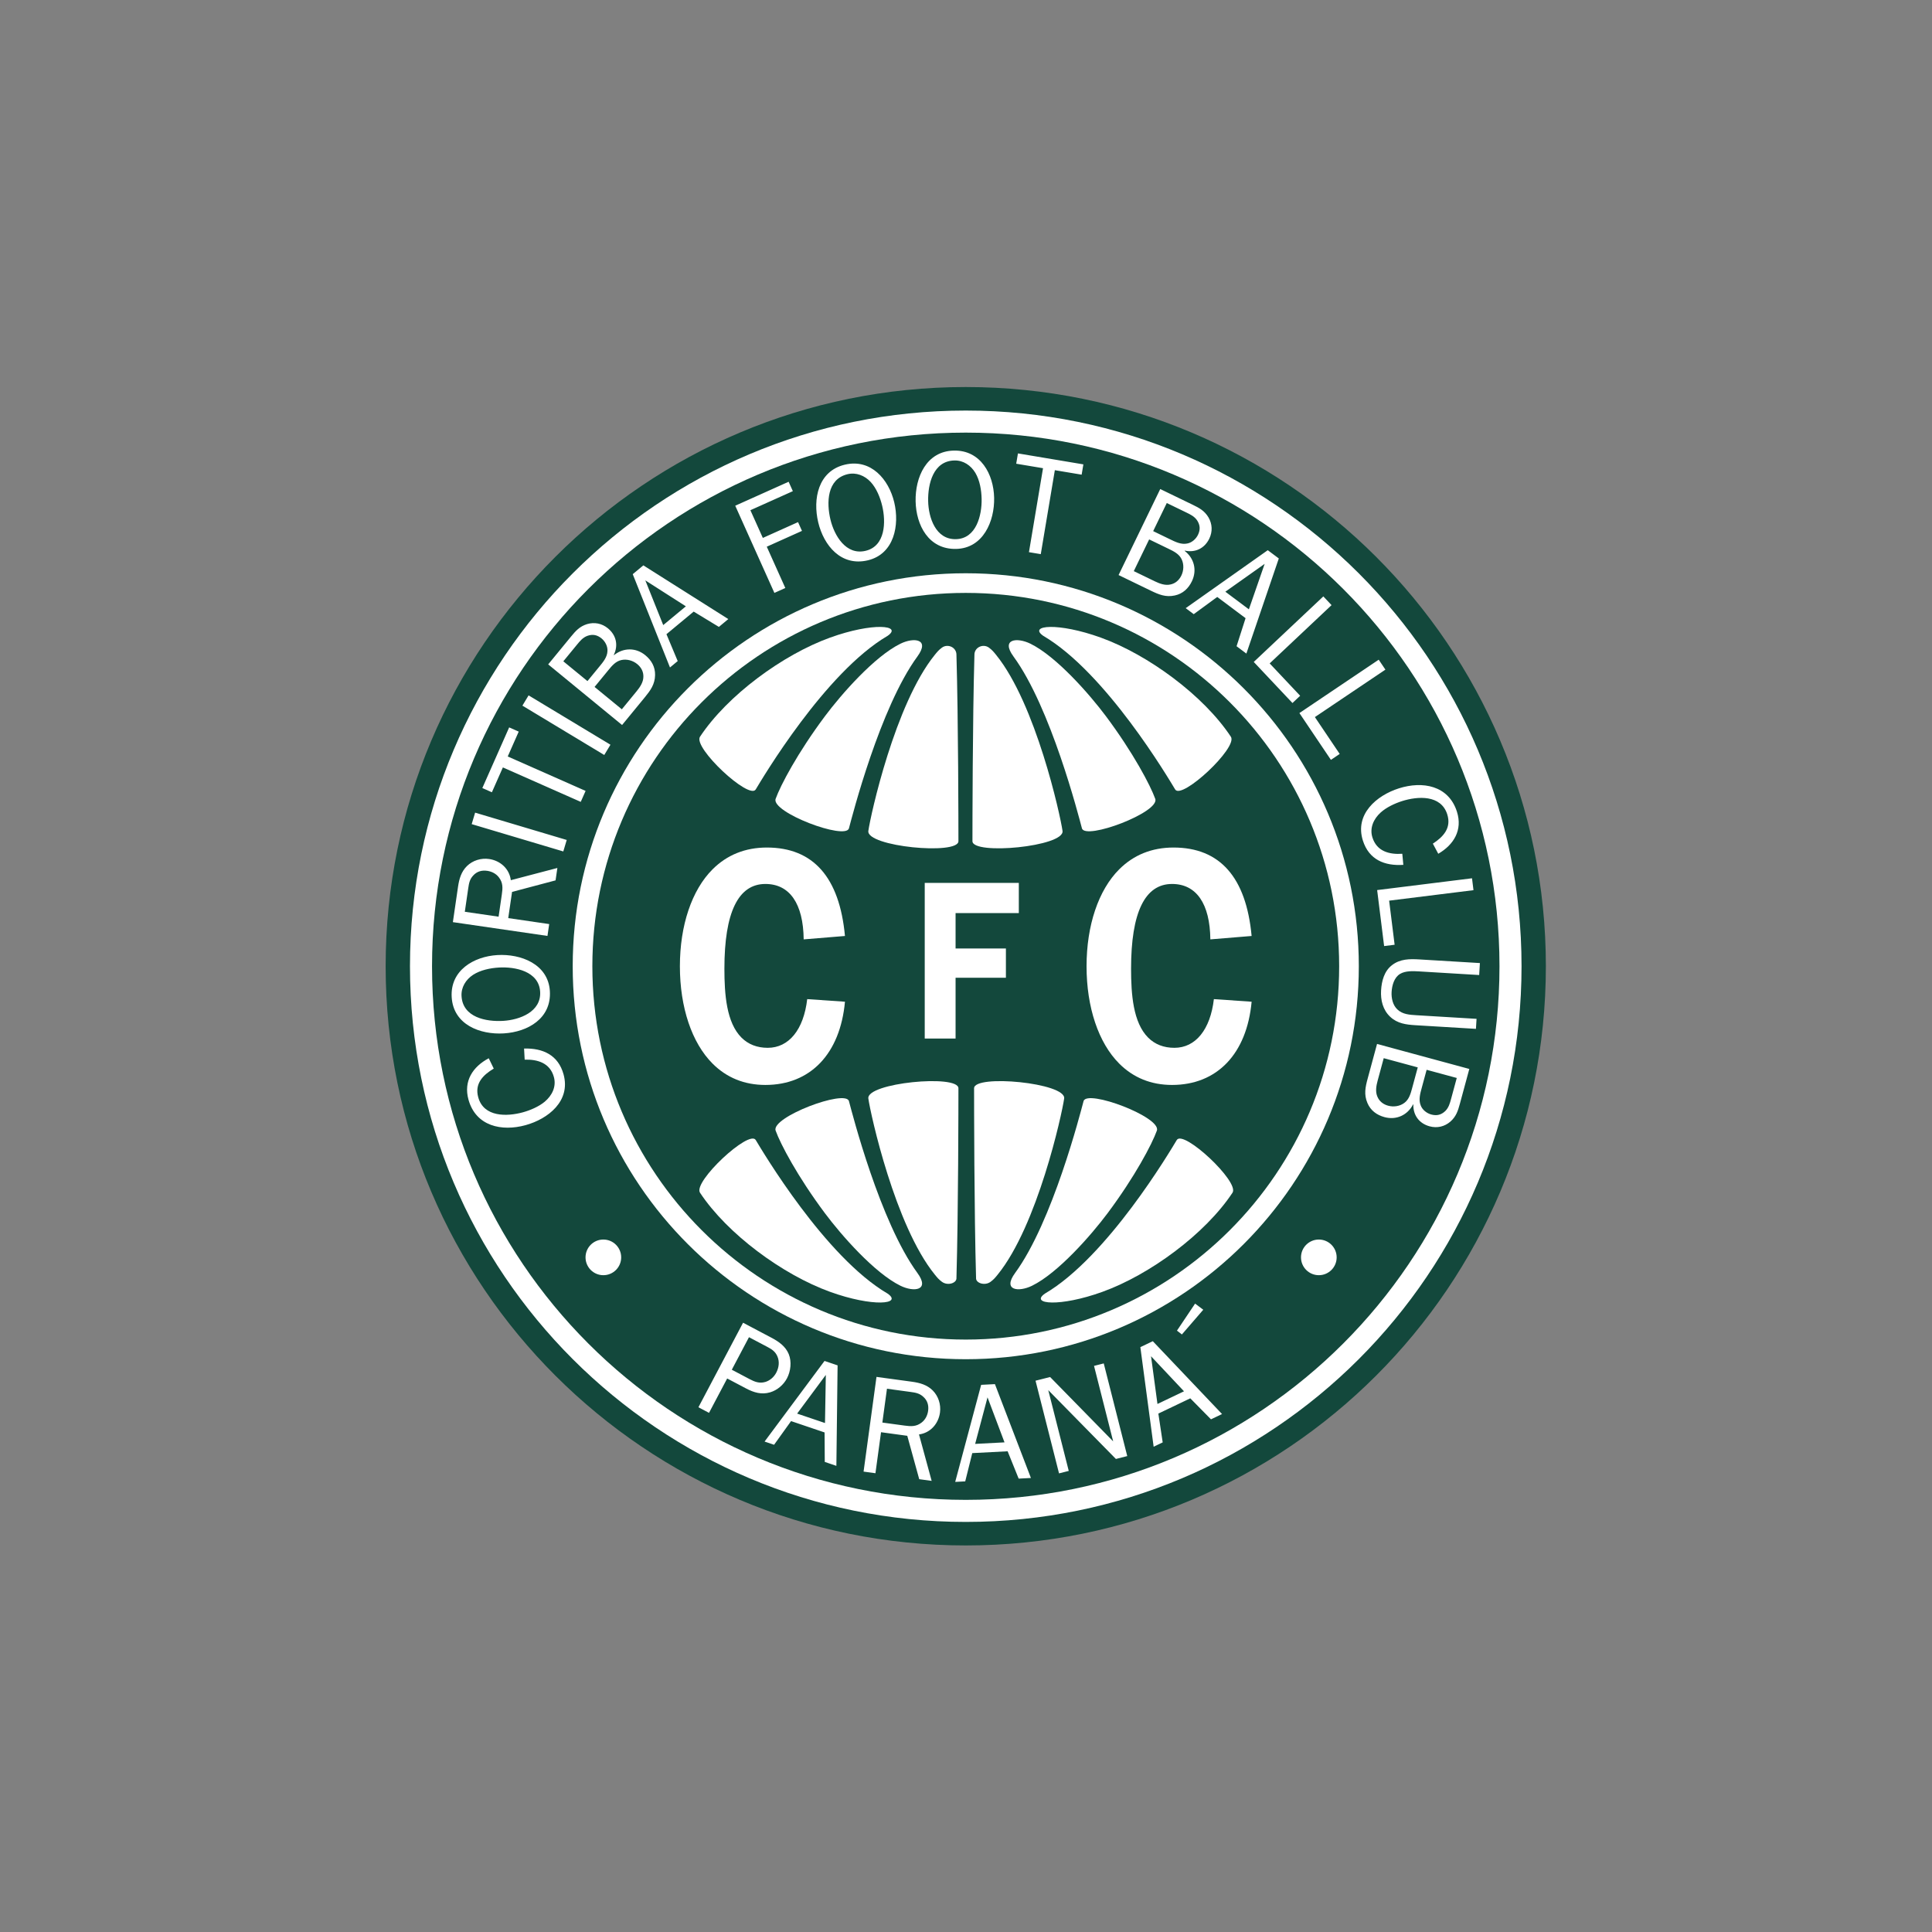 <?xml version="1.0" encoding="UTF-8" standalone="no"?>
<!-- Created with Inkscape (http://www.inkscape.org/) -->

<svg
   xmlns:dc="http://purl.org/dc/elements/1.1/"
   xmlns:cc="http://creativecommons.org/ns#"
   xmlns:rdf="http://www.w3.org/1999/02/22-rdf-syntax-ns#"
   xmlns:svg="http://www.w3.org/2000/svg"
   xmlns="http://www.w3.org/2000/svg"
   xmlns:sodipodi="http://sodipodi.sourceforge.net/DTD/sodipodi-0.dtd"
   xmlns:inkscape="http://www.inkscape.org/namespaces/inkscape"
   version="1.1"
   id="svg2"
   xml:space="preserve"
   width="700"
   height="700"
   viewBox="0 0 700 700"
   sodipodi:docname="coritiba-logo.svg"
   inkscape:export-filename="G:\Users\suitedoalex\sites\coritiba-logo-0.png"
   inkscape:export-xdpi="561.73999"
   inkscape:export-ydpi="561.73999"
   inkscape:version="0.92.4 (5da689c313, 2019-01-14)"><rect x="0" y="0" width="700" height="700" fill="#808080" stroke="none"/><defs
     id="defs6" /><sodipodi:namedview
     pagecolor="#ffffff"
     bordercolor="#666666"
     borderopacity="1"
     objecttolerance="10"
     gridtolerance="10"
     guidetolerance="10"
     inkscape:pageopacity="0"
     inkscape:pageshadow="2"
     inkscape:window-width="1600"
     inkscape:window-height="837"
     id="namedview4"
     showgrid="false"
     inkscape:zoom="0.59465222"
     inkscape:cx="600.7832"
     inkscape:cy="412.42764"
     inkscape:window-x="-8"
     inkscape:window-y="-8"
     inkscape:window-maximized="1"
     inkscape:current-layer="g10" /><g
     id="g10"
     inkscape:groupmode="layer"
     inkscape:label="coritiba-logo"
     transform="matrix(1.333,0,0,-1.333,0,700)"><path
       d="m 262.501,105.068 c 87.081,0 157.677,70.487 157.677,157.434 0,86.945 -70.595,157.431 -157.677,157.431 -87.084,0 -157.679,-70.486 -157.679,-157.431 0,-86.947 70.595,-157.434 157.679,-157.434 z"
       style="fill:#13483c;fill-opacity:1;fill-rule:evenodd;stroke:none;stroke-width:1.389"
       id="path16"
       inkscape:connector-curvature="0" /><path
       d="m 262.502,111.462 c 83.43,0 151.064,67.624 151.064,151.04 0,83.414 -67.634,151.036 -151.064,151.036 -83.431,0 -151.068,-67.622 -151.068,-151.036 0,-83.416 67.637,-151.04 151.068,-151.04 z"
       style="fill:#ffffff;fill-opacity:1;fill-rule:evenodd;stroke:none;stroke-width:1.389"
       id="path18"
       inkscape:connector-curvature="0" /><path
       d="m 262.501,117.458 c 80.118,0 145.07,64.938 145.07,145.043 0,80.103 -64.951,145.042 -145.07,145.042 -80.119,0 -145.072,-64.939 -145.072,-145.042 0,-80.105 64.952,-145.043 145.072,-145.043 z"
       style="fill:#13483c;fill-opacity:1;fill-rule:evenodd;stroke:none;stroke-width:1.389"
       id="path20"
       inkscape:connector-curvature="0" /><path
       d="m 262.5,155.686 c 59.002,0 106.836,47.822 106.836,106.815 0,58.99 -47.834,106.814 -106.836,106.814 -59.005,0 -106.835,-47.825 -106.835,-106.814 0,-58.993 47.831,-106.815 106.835,-106.815 z"
       style="fill:#ffffff;fill-opacity:1;fill-rule:evenodd;stroke:none;stroke-width:1.389"
       id="path22"
       inkscape:connector-curvature="0" /><path
       d="m 262.5,161.025 c 56.052,0 101.494,45.433 101.494,101.476 0,56.041 -45.442,101.476 -101.494,101.476 -56.052,0 -101.493,-45.435 -101.493,-101.476 0,-56.043 45.441,-101.476 101.493,-101.476 z"
       style="fill:#13483c;fill-opacity:1;fill-rule:evenodd;stroke:none;stroke-width:1.389"
       id="path24"
       inkscape:connector-curvature="0" /><path
       d="m 328.982,269.803 c -0.108,9.712 -3.807,15.061 -10.412,15.061 -7.389,0 -11.137,-7.747 -11.137,-23.026 0,-6.97 0.551,-14.647 4.639,-18.734 1.841,-1.841 4.244,-2.775 7.141,-2.775 5.756,0 9.765,4.947 10.728,13.236 v 0 0 l 10.259,-0.709 v 0 0 c -1.304,-14.165 -9.39,-22.62 -21.631,-22.62 -5.673,0 -10.502,1.952 -14.352,5.8 -5.645,5.644 -8.884,15.29 -8.884,26.467 0,11.099 3.232,20.696 8.865,26.329 3.943,3.94 8.912,5.936 14.773,5.936 12.606,0 19.748,-8.087 21.228,-24.04 v 0 0 z"
       style="fill:#ffffff;fill-opacity:1;fill-rule:evenodd;stroke:none;stroke-width:1.389"
       id="path26"
       inkscape:connector-curvature="0" /><path
       d="m 259.733,276.946 v -9.617 h 13.679 v -7.953 H 259.733 V 242.854 h -8.385 v 42.293 h 25.574 v -8.201 z"
       style="fill:#ffffff;fill-opacity:1;fill-rule:evenodd;stroke:none;stroke-width:1.389"
       id="path28"
       inkscape:connector-curvature="0" /><path
       d="m 218.447,269.803 c -0.108,9.712 -3.805,15.061 -10.41,15.061 -7.392,0 -11.139,-7.747 -11.139,-23.026 0,-6.97 0.552,-14.647 4.641,-18.734 1.843,-1.841 4.244,-2.775 7.142,-2.775 5.754,0 9.765,4.947 10.726,13.236 v 0 0 l 10.26,-0.709 v 0 0 c -1.304,-14.165 -9.391,-22.62 -21.63,-22.62 -5.675,0 -10.505,1.952 -14.353,5.8 -5.645,5.644 -8.884,15.29 -8.884,26.467 0,11.099 3.233,20.696 8.867,26.329 3.939,3.94 8.91,5.936 14.771,5.936 12.606,0 19.749,-8.087 21.228,-24.04 v 0 0 z"
       style="fill:#ffffff;fill-opacity:1;fill-rule:evenodd;stroke:none;stroke-width:1.389"
       id="path30"
       inkscape:connector-curvature="0" /><path
       d="m 142.447,240.132 c 5.07,0.137 9.276,-1.73 10.735,-7.025 1.989,-7.23 -4.173,-12.107 -10.345,-13.806 -6.464,-1.778 -13.509,-0.298 -15.509,6.966 -1.388,5.039 1.194,8.932 5.515,11.221 v 0 l 1.363,-2.809 v 0 c -2.937,-1.749 -5.244,-4.073 -4.219,-7.797 1.498,-5.442 7.817,-5.275 12.162,-4.079 1.972,0.543 4.329,1.545 5.925,2.888 1.945,1.636 3.203,4.063 2.479,6.69 -1.054,3.836 -4.433,4.832 -7.941,4.729 v 0 z m -5.495,4.116 c -6.464,-0.391 -13.726,2.355 -14.179,9.839 -0.442,7.296 6.005,11.062 12.394,11.45 6.352,0.385 13.844,-2.424 14.292,-9.795 0.451,-7.445 -6.004,-11.098 -12.507,-11.493 z m -1.389,17.899 c -2.306,-0.141 -4.966,-0.68 -6.976,-1.979 -1.97,-1.295 -3.285,-3.387 -3.137,-5.805 0.349,-5.781 6.683,-6.992 11.334,-6.71 4.46,0.271 10.362,2.449 10.03,7.93 -0.338,5.557 -6.79,6.834 -11.251,6.564 z m 15.445,23.694 -11.826,-3.136 -1.038,-7.12 11.133,-1.623 -0.471,-3.222 -25.711,3.747 1.403,9.63 v 0 c 0.306,2.1 0.865,4.085 2.427,5.616 1.565,1.533 3.849,2.234 6.021,1.917 3.038,-0.441 5.511,-2.641 5.899,-5.758 v 0 l 12.655,3.321 z m -14.608,-3.84 c 0.251,1.724 0.349,3.165 -0.777,4.629 -0.77,1.031 -1.947,1.623 -3.182,1.803 -1.499,0.22 -2.82,-0.162 -3.824,-1.279 -0.951,-1.009 -1.147,-2.092 -1.343,-3.439 v 0 l -0.934,-6.409 9.182,-1.337 z m 16.708,11.702 -24.899,7.424 0.932,3.123 24.898,-7.426 z m 4.743,13.475 -21.164,9.361 -2.988,-6.754 -2.598,1.149 7.294,16.485 2.596,-1.149 -2.986,-6.754 21.164,-9.36 z m 6.392,12.74 -22.249,13.416 1.682,2.79 22.25,-13.416 z m 4.844,8.152 -20.085,16.476 6.222,7.582 v 0 c 1.273,1.551 2.34,2.734 4.324,3.359 2.012,0.601 4.043,0.211 5.682,-1.134 2.283,-1.874 2.876,-4.615 1.601,-7.242 v 0 l 0.059,-0.048 v 0 c 2.568,2.055 5.929,2.091 8.507,-0.022 1.698,-1.394 2.71,-3.205 2.659,-5.413 -0.051,-2.508 -1.258,-4.16 -2.77,-6.006 v 0 z m 3.965,9.189 c 0.913,1.112 1.804,2.437 1.822,3.891 0.054,1.379 -0.577,2.58 -1.66,3.47 -1.201,0.983 -2.834,1.441 -4.334,1.105 -1.553,-0.341 -2.588,-1.597 -3.523,-2.742 v 0 l -3.748,-4.565 7.407,-6.077 z m -10.181,6.637 c 1.034,1.258 2.193,2.61 2.241,4.283 0.088,1.301 -0.635,2.627 -1.602,3.421 -1.201,0.985 -2.434,1.213 -3.888,0.693 -1.219,-0.471 -1.965,-1.376 -2.782,-2.373 v 0 l -3.724,-4.537 6.559,-5.378 z m 32.528,10.838 -6.85,4.161 -7.403,-6.142 3.06,-7.304 -2.099,-1.74 -10.123,25.359 2.885,2.394 23.092,-14.598 z m -19.994,12.644 4.867,-12.151 6.152,5.102 z m 35.082,-3.403 -10.643,23.697 14.511,6.514 1.149,-2.555 -11.541,-5.18 3.384,-7.533 9.569,4.298 1.071,-2.385 -9.57,-4.297 5.041,-11.227 z m 11.912,19.184 c -1.506,6.299 -0.061,13.924 7.234,15.669 7.108,1.701 11.939,-3.998 13.427,-10.223 1.48,-6.186 0.013,-14.052 -7.169,-15.771 -7.259,-1.734 -11.976,3.99 -13.493,10.324 z m 17.391,4.471 c -0.539,2.246 -1.532,4.773 -3.159,6.524 -1.617,1.716 -3.904,2.648 -6.262,2.085 -5.637,-1.35 -5.731,-7.794 -4.647,-12.325 1.041,-4.347 4.21,-9.778 9.552,-8.501 5.414,1.294 5.556,7.87 4.516,12.216 z m 9.082,1.25 c -0.138,6.472 2.892,13.62 10.391,13.779 7.306,0.154 10.817,-6.437 10.951,-12.835 0.135,-6.361 -2.967,-13.736 -10.349,-13.893 -7.46,-0.157 -10.856,6.437 -10.994,12.949 z m 17.941,0.682 c -0.05,2.31 -0.486,4.989 -1.704,7.046 -1.216,2.02 -3.252,3.416 -5.677,3.365 -5.792,-0.123 -7.251,-6.403 -7.152,-11.059 0.096,-4.467 2.039,-10.448 7.531,-10.333 5.565,0.118 7.096,6.512 7.003,10.981 z m 12.864,-14.515 3.825,22.823 -7.286,1.22 0.47,2.801 17.783,-2.979 -0.469,-2.8 -7.285,1.219 -3.824,-22.821 z m 24.361,-6.22 11.325,23.38 8.829,-4.275 v 0 c 1.807,-0.875 3.206,-1.636 4.278,-3.418 1.056,-1.814 1.152,-3.88 0.226,-5.788 -1.288,-2.659 -3.815,-3.877 -6.668,-3.254 v 0 l -0.034,-0.069 v 0 c 2.601,-2.015 3.421,-5.273 1.969,-8.273 -0.956,-1.977 -2.482,-3.386 -4.643,-3.851 -2.45,-0.54 -4.34,0.249 -6.489,1.29 v 0 z m 9.863,-1.705 c 1.295,-0.628 2.795,-1.185 4.211,-0.861 1.353,0.27 2.374,1.164 2.987,2.426 0.676,1.396 0.739,3.092 0.061,4.471 -0.695,1.43 -2.162,2.141 -3.492,2.785 v 0 l -5.317,2.574 -4.177,-8.624 z m 4.074,11.451 c 1.466,-0.71 3.053,-1.52 4.69,-1.178 1.284,0.22 2.407,1.235 2.951,2.358 0.678,1.398 0.61,2.65 -0.235,3.944 -0.742,1.075 -1.799,1.586 -2.959,2.147 v 0 l -5.282,2.56 -3.7,-7.636 z m 18.134,-29.092 2.447,7.627 -7.701,5.766 -6.39,-4.678 -2.182,1.635 22.307,15.753 3,-2.247 -8.815,-25.854 z m 7.634,22.385 -10.684,-7.566 6.396,-4.792 z m 7.557,-37.819 -10.52,11.163 18.912,17.816 2.234,-2.372 -16.818,-15.84 8.286,-8.794 z m 10.452,-15.45 -8.564,12.721 21.557,14.504 1.819,-2.703 -19.169,-12.896 6.746,-10.02 z m 19.684,-28.536 c -5.059,-0.335 -9.335,1.369 -10.996,6.603 -2.268,7.147 3.699,12.258 9.802,14.195 6.39,2.026 13.488,0.819 15.768,-6.363 1.579,-4.98 -0.851,-8.968 -5.079,-11.424 v 0 l -1.469,2.753 v 0 c 2.865,1.861 5.08,4.272 3.914,7.955 -1.707,5.378 -8.016,4.967 -12.31,3.603 -1.95,-0.618 -4.266,-1.708 -5.808,-3.113 -1.881,-1.709 -3.046,-4.183 -2.219,-6.781 1.201,-3.791 4.616,-4.655 8.117,-4.418 v 0 z m -5.222,-22.077 -1.894,15.217 25.785,3.207 0.4,-3.232 -22.926,-2.85 1.491,-11.986 z m 24.958,-22.502 -16.412,0.987 v 0 c -2.57,0.155 -4.943,0.448 -6.917,2.313 -1.976,1.864 -2.615,4.519 -2.455,7.166 0.154,2.533 0.844,5.186 2.916,6.808 2.231,1.762 4.849,1.754 7.533,1.594 v 0 l 16.411,-0.986 -0.197,-3.252 -16.408,0.988 v 0 c -1.549,0.095 -3.671,0.182 -5.09,-0.681 -1.613,-0.965 -2.2,-3.13 -2.306,-4.907 -0.1,-1.664 0.316,-3.587 1.575,-4.762 1.398,-1.335 3.327,-1.451 5.104,-1.559 v 0 l 16.411,-0.987 z m -26.879,-4.102 25.078,-6.798 -2.566,-9.466 v 0 c -0.526,-1.937 -1.015,-3.454 -2.568,-4.837 -1.588,-1.373 -3.601,-1.849 -5.647,-1.293 -2.852,0.771 -4.517,3.03 -4.431,5.948 v 0 l -0.074,0.02 v 0 c -1.499,-2.929 -4.551,-4.337 -7.768,-3.466 -2.12,0.575 -3.787,1.81 -4.646,3.85 -0.984,2.307 -0.559,4.311 0.067,6.614 v 0 z m 0.152,-10.008 c -0.377,-1.388 -0.647,-2.965 -0.067,-4.297 0.517,-1.277 1.585,-2.117 2.937,-2.483 1.499,-0.407 3.177,-0.155 4.408,0.769 1.278,0.947 1.703,2.519 2.09,3.945 v 0 l 1.546,5.701 -9.25,2.507 z m 12.009,-1.881 c -0.427,-1.571 -0.93,-3.28 -0.29,-4.826 0.454,-1.222 1.659,-2.137 2.865,-2.465 1.497,-0.404 2.716,-0.109 3.831,0.963 0.918,0.928 1.226,2.061 1.562,3.304 v 0 l 1.538,5.664 -8.191,2.22 z m -196.616,-86.863 12.132,22.975 7.704,-4.068 v 0 c 1.977,-1.043 3.829,-2.321 4.714,-4.458 0.836,-2.069 0.54,-4.654 -0.486,-6.596 -0.936,-1.774 -2.646,-3.227 -4.573,-3.796 -2.337,-0.693 -4.44,-0.054 -6.518,1.043 v 0 l -5.16,2.722 -4.933,-9.343 z m 13.928,7.638 c 1.374,-0.725 2.651,-1.229 4.27,-0.756 1.28,0.395 2.333,1.338 2.952,2.51 0.727,1.375 0.948,3.01 0.304,4.465 -0.564,1.284 -1.484,1.897 -2.657,2.515 v 0 l -5.057,2.671 -4.668,-8.842 z m 20.413,-22.497 -0.049,8.012 -9.112,3.084 -4.616,-6.434 -2.584,0.874 16.294,21.912 3.553,-1.202 -0.33,-27.314 z m 0.287,23.651 -7.798,-10.515 7.572,-2.562 z m 25.386,-28.343 -3.247,11.794 -7.132,0.973 -1.519,-11.145 -3.228,0.44 3.51,25.743 9.647,-1.313 v 0 c 2.102,-0.289 4.092,-0.827 5.64,-2.375 1.547,-1.55 2.268,-3.827 1.972,-6.003 -0.414,-3.038 -2.589,-5.534 -5.705,-5.949 v 0 l 3.441,-12.622 z m -3.977,14.57 c 1.726,-0.234 3.168,-0.317 4.624,0.823 1.022,0.777 1.604,1.959 1.773,3.196 0.204,1.503 -0.189,2.817 -1.315,3.811 -1.018,0.943 -2.102,1.129 -3.454,1.312 v 0 l -6.417,0.876 -1.253,-9.195 z m 31.006,-14.413 -3.001,7.43 -9.609,-0.498 -1.915,-7.682 -2.724,-0.143 7.053,26.381 3.744,0.193 9.781,-25.508 z m -8.464,22.089 -3.365,-12.652 7.982,0.415 z m 34.894,-16.747 -18.383,18.708 5.566,-21.956 -2.643,-0.67 -6.386,25.188 3.965,1.003 17.138,-17.497 -5.204,20.523 2.644,0.672 6.387,-25.186 z m 17.936,33.84 -1.338,1.04 4.926,7.347 2.224,-1.665 z m 7.908,-23.068 -5.624,5.708 -8.681,-4.146 1.18,-7.829 -2.461,-1.177 -3.612,27.066 3.384,1.616 18.822,-19.802 z m -16.295,17.147 1.748,-12.972 7.212,3.444 z m -148.863,22.029 c 2.677,0 4.847,2.17 4.847,4.847 0,2.676 -2.17,4.845 -4.847,4.845 -2.678,0 -4.845,-2.168 -4.845,-4.845 0,-2.676 2.168,-4.847 4.845,-4.847 z m 194.471,0 c 2.678,0 4.847,2.17 4.847,4.847 0,2.676 -2.169,4.845 -4.847,4.845 -2.675,0 -4.847,-2.168 -4.847,-4.845 0,-2.676 2.172,-4.847 4.847,-4.847 z"
       style="fill:#ffffff;fill-opacity:1;fill-rule:evenodd;stroke:none;stroke-width:1.389"
       id="path32"
       inkscape:connector-curvature="0" /><path
       d="m 241.267,352.312 c -17.048,-9.983 -34.092,-38.83 -35.857,-41.757 -1.765,-2.926 -17.098,11.371 -15.149,14.318 7.433,11.244 22.509,22.308 35.345,26.946 11.628,4.202 19.821,3.389 15.661,0.493"
       style="fill:#ffffff;fill-opacity:1;fill-rule:evenodd;stroke:none;stroke-width:1.389"
       id="path34"
       inkscape:connector-curvature="0" /><path
       d="m 249.361,346.702 c -10.183,-13.903 -17.722,-43.394 -18.611,-46.709 -0.888,-3.316 -21.228,4.366 -19.927,8.008 1.301,3.642 5.976,12.519 13.41,22.471 4.455,5.962 13.456,16.239 20.523,19.699 3.657,1.79 8.095,1.296 4.605,-3.468"
       style="fill:#ffffff;fill-opacity:1;fill-rule:evenodd;stroke:none;stroke-width:1.389"
       id="path36"
       inkscape:connector-curvature="0" /><path
       d="m 260.508,296.492 c 0,-3.851 -25.087,-1.478 -24.484,2.793 0.603,4.271 7.249,34.522 18.061,47.851 0.648,0.801 1.055,1.309 1.936,1.959 1.594,1.176 4.013,0.079 3.949,-2.014 0.51,-17.575 0.538,-46.738 0.538,-50.588"
       style="fill:#ffffff;fill-opacity:1;fill-rule:evenodd;stroke:none;stroke-width:1.389"
       id="path38"
       inkscape:connector-curvature="0" /><path
       d="m 241.267,173.515 c -17.048,9.982 -34.092,38.829 -35.857,41.756 -1.765,2.927 -17.098,-11.371 -15.149,-14.318 7.433,-11.244 22.509,-22.308 35.345,-26.946 11.628,-4.202 19.821,-3.389 15.661,-0.493"
       style="fill:#ffffff;fill-opacity:1;fill-rule:evenodd;stroke:none;stroke-width:1.389"
       id="path40"
       inkscape:connector-curvature="0" /><path
       d="m 249.361,179.124 c -10.183,13.903 -17.722,43.394 -18.611,46.709 -0.888,3.316 -21.228,-4.366 -19.927,-8.008 1.301,-3.642 5.976,-12.52 13.41,-22.471 4.455,-5.962 13.456,-16.239 20.523,-19.699 3.657,-1.79 8.095,-1.296 4.605,3.469"
       style="fill:#ffffff;fill-opacity:1;fill-rule:evenodd;stroke:none;stroke-width:1.389"
       id="path42"
       inkscape:connector-curvature="0" /><path
       d="m 260.508,229.334 c 0,3.85 -25.087,1.478 -24.484,-2.793 0.603,-4.271 7.249,-34.522 18.061,-47.851 0.648,-0.801 1.053,-1.307 1.936,-1.959 1.596,-1.178 4.064,-0.335 3.949,1.038 0.51,17.575 0.538,47.714 0.538,51.565"
       style="fill:#ffffff;fill-opacity:1;fill-rule:evenodd;stroke:none;stroke-width:1.389"
       id="path44"
       inkscape:connector-curvature="0" /><path
       d="m 284.003,173.515 c 17.049,9.982 34.092,38.829 35.857,41.756 1.765,2.927 17.098,-11.371 15.149,-14.318 -7.433,-11.244 -22.509,-22.308 -35.345,-26.946 -11.628,-4.202 -19.821,-3.389 -15.661,-0.493"
       style="fill:#ffffff;fill-opacity:1;fill-rule:evenodd;stroke:none;stroke-width:1.389"
       id="path46"
       inkscape:connector-curvature="0" /><path
       d="m 275.908,179.124 c 10.183,13.903 17.722,43.394 18.611,46.709 0.889,3.316 21.228,-4.366 19.927,-8.008 -1.301,-3.642 -5.976,-12.52 -13.41,-22.471 -4.455,-5.962 -13.456,-16.239 -20.523,-19.699 -3.656,-1.79 -8.095,-1.296 -4.605,3.469"
       style="fill:#ffffff;fill-opacity:1;fill-rule:evenodd;stroke:none;stroke-width:1.389"
       id="path48"
       inkscape:connector-curvature="0" /><path
       d="m 264.762,229.334 c 0,3.85 25.087,1.478 24.484,-2.793 -0.603,-4.271 -7.249,-34.522 -18.061,-47.851 -0.647,-0.801 -1.053,-1.307 -1.936,-1.959 -1.596,-1.178 -4.064,-0.335 -3.949,1.038 -0.51,17.575 -0.538,47.714 -0.538,51.565"
       style="fill:#ffffff;fill-opacity:1;fill-rule:evenodd;stroke:none;stroke-width:1.389"
       id="path50"
       inkscape:connector-curvature="0" /><path
       d="m 283.559,352.312 c 17.048,-9.983 34.092,-38.83 35.857,-41.757 1.765,-2.926 17.098,11.371 15.149,14.318 -7.433,11.244 -22.509,22.308 -35.345,26.946 -11.628,4.202 -19.821,3.389 -15.661,0.493"
       style="fill:#ffffff;fill-opacity:1;fill-rule:evenodd;stroke:none;stroke-width:1.389"
       id="path52"
       inkscape:connector-curvature="0" /><path
       d="m 275.465,346.702 c 10.183,-13.903 17.722,-43.394 18.611,-46.709 0.889,-3.316 21.228,4.366 19.927,8.008 -1.301,3.642 -5.976,12.519 -13.41,22.471 -4.455,5.962 -13.456,16.239 -20.523,19.699 -3.657,1.79 -8.095,1.296 -4.605,-3.468"
       style="fill:#ffffff;fill-opacity:1;fill-rule:evenodd;stroke:none;stroke-width:1.389"
       id="path54"
       inkscape:connector-curvature="0" /><path
       d="m 264.318,296.492 c 0,-3.851 25.086,-1.478 24.484,2.793 -0.603,4.271 -7.249,34.522 -18.061,47.851 -0.647,0.801 -1.055,1.309 -1.936,1.959 -1.594,1.176 -4.013,0.079 -3.949,-2.014 -0.51,-17.575 -0.538,-46.738 -0.538,-50.588"
       style="fill:#ffffff;fill-opacity:1;fill-rule:evenodd;stroke:none;stroke-width:1.389"
       id="path56"
       inkscape:connector-curvature="0" /><path
       d="m 794.787,106.31 c 91.355,0 165.416,73.946 165.416,165.161 0,91.212 -74.06,165.158 -165.416,165.158 -91.358,0 -165.418,-73.946 -165.418,-165.158 0,-91.215 74.06,-165.161 165.418,-165.161 z"
       style="fill:#13483c;fill-opacity:1;fill-rule:evenodd;stroke:none;stroke-width:1.457"
       id="path16-5"
       inkscape:connector-curvature="0" /><path
       d="m 794.788,113.018 c 87.525,0 158.479,70.944 158.479,158.454 0,87.508 -70.954,158.449 -158.479,158.449 -87.526,0 -158.483,-70.941 -158.483,-158.449 0,-87.51 70.957,-158.454 158.483,-158.454 z"
       style="fill:#ffffff;fill-opacity:1;fill-rule:evenodd;stroke:none;stroke-width:1.457"
       id="path18-7"
       inkscape:connector-curvature="0" /><path
       d="m 794.786,119.308 c 84.051,0 152.19,68.125 152.19,152.162 0,84.035 -68.139,152.161 -152.19,152.161 -84.052,0 -152.192,-68.126 -152.192,-152.161 0,-84.037 68.14,-152.162 152.192,-152.162 z"
       style="fill:#13483c;fill-opacity:1;fill-rule:evenodd;stroke:none;stroke-width:1.457"
       id="path20-3"
       inkscape:connector-curvature="0" /><path
       d="m 794.785,159.412 c 61.898,0 112.079,50.169 112.079,112.058 0,61.885 -50.182,112.057 -112.079,112.057 -61.901,0 -112.079,-50.172 -112.079,-112.057 0,-61.889 50.178,-112.058 112.079,-112.058 z"
       style="fill:#ffffff;fill-opacity:1;fill-rule:evenodd;stroke:none;stroke-width:1.457"
       id="path22-0"
       inkscape:connector-curvature="0" /><path
       d="m 794.785,165.014 c 58.803,0 106.475,47.663 106.475,106.456 0,58.791 -47.672,106.456 -106.475,106.456 -58.804,0 -106.475,-47.665 -106.475,-106.456 0,-58.794 47.671,-106.456 106.475,-106.456 z"
       style="fill:#13483c;fill-opacity:1;fill-rule:evenodd;stroke:none;stroke-width:1.457"
       id="path24-6"
       inkscape:connector-curvature="0" /><path
       d="m 864.53,279.131 c -0.114,10.189 -3.993,15.8 -10.923,15.8 -7.751,0 -11.683,-8.127 -11.683,-24.157 0,-7.312 0.578,-15.366 4.867,-19.653 1.932,-1.931 4.452,-2.912 7.492,-2.912 6.038,0 10.245,5.19 11.254,13.885 v 0 0 l 10.762,-0.744 v 0 0 c -1.368,-14.861 -9.851,-23.731 -22.692,-23.731 -5.952,0 -11.017,2.048 -15.057,6.084 -5.922,5.921 -9.32,16.041 -9.32,27.766 0,11.644 3.391,21.712 9.3,27.622 4.136,4.133 9.35,6.227 15.498,6.227 13.224,0 20.717,-8.484 22.27,-25.22 v 0 0 z"
       style="fill:#ffffff;fill-opacity:1;fill-rule:evenodd;stroke:none;stroke-width:1.457"
       id="path26-8"
       inkscape:connector-curvature="0" /><path
       d="m 791.882,286.625 v -10.089 h 14.351 v -8.343 h -14.351 v -17.333 h -8.796 v 44.369 h 26.829 v -8.604 z"
       style="fill:#ffffff;fill-opacity:1;fill-rule:evenodd;stroke:none;stroke-width:1.457"
       id="path28-0"
       inkscape:connector-curvature="0" /><path
       d="m 748.57,279.131 c -0.113,10.189 -3.992,15.8 -10.921,15.8 -7.755,0 -11.686,-8.127 -11.686,-24.157 0,-7.312 0.58,-15.366 4.868,-19.653 1.934,-1.931 4.452,-2.912 7.492,-2.912 6.037,0 10.244,5.19 11.253,13.885 v 0 0 l 10.764,-0.744 v 0 0 c -1.368,-14.861 -9.852,-23.731 -22.691,-23.731 -5.954,0 -11.02,2.048 -15.057,6.084 -5.922,5.921 -9.32,16.041 -9.32,27.766 0,11.644 3.392,21.712 9.303,27.622 4.133,4.133 9.347,6.227 15.496,6.227 13.225,0 20.718,-8.484 22.27,-25.22 v 0 0 z"
       style="fill:#ffffff;fill-opacity:1;fill-rule:evenodd;stroke:none;stroke-width:1.457"
       id="path30-5"
       inkscape:connector-curvature="0" /><path
       d="m 668.84,248.004 c 5.319,0.144 9.732,-1.815 11.262,-7.369 2.087,-7.585 -4.378,-12.702 -10.852,-14.483 -6.782,-1.865 -14.172,-0.312 -16.27,7.308 -1.456,5.286 1.252,9.371 5.785,11.772 v 0 l 1.43,-2.947 v 0 c -3.081,-1.835 -5.501,-4.273 -4.426,-8.18 1.571,-5.709 8.2,-5.534 12.759,-4.279 2.069,0.57 4.542,1.621 6.216,3.029 2.04,1.716 3.361,4.263 2.6,7.019 -1.106,4.024 -4.651,5.069 -8.331,4.961 v 0 z m -5.764,4.318 c -6.782,-0.411 -14.4,2.471 -14.875,10.322 -0.464,7.655 6.3,11.605 13.002,12.012 6.664,0.404 14.524,-2.543 14.994,-10.276 0.473,-7.81 -6.298,-11.643 -13.121,-12.057 z m -1.457,18.777 c -2.419,-0.147 -5.21,-0.713 -7.319,-2.076 -2.066,-1.359 -3.446,-3.553 -3.291,-6.09 0.366,-6.065 7.011,-7.335 11.89,-7.039 4.679,0.284 10.87,2.57 10.522,8.319 -0.354,5.83 -7.123,7.169 -11.803,6.886 z m 16.203,24.857 -12.406,-3.29 -1.088,-7.469 11.679,-1.703 -0.494,-3.38 -26.973,3.931 1.472,10.103 v 0 c 0.321,2.203 0.907,4.285 2.546,5.892 1.642,1.609 4.038,2.344 6.316,2.011 3.187,-0.463 5.781,-2.771 6.188,-6.041 v 0 l 13.276,3.484 z m -15.325,-4.029 c 0.264,1.809 0.366,3.32 -0.815,4.856 -0.808,1.082 -2.043,1.703 -3.339,1.891 -1.573,0.231 -2.959,-0.17 -4.012,-1.341 -0.998,-1.059 -1.203,-2.194 -1.409,-3.608 v 0 l -0.98,-6.723 9.632,-1.403 z m 17.528,12.276 -26.122,7.788 0.978,3.276 26.12,-7.791 z m 4.976,14.136 -22.203,9.821 -3.135,-7.085 -2.726,1.206 7.652,17.294 2.723,-1.206 -3.133,-7.086 22.203,-9.82 z m 6.706,13.365 -23.341,14.075 1.764,2.927 23.342,-14.075 z m 5.082,8.552 -21.071,17.285 6.527,7.954 v 0 c 1.335,1.628 2.455,2.869 4.536,3.524 2.111,0.631 4.241,0.221 5.961,-1.189 2.396,-1.966 3.017,-4.841 1.68,-7.598 v 0 l 0.062,-0.05 v 0 c 2.695,2.156 6.22,2.194 8.924,-0.023 1.782,-1.462 2.843,-3.362 2.79,-5.679 -0.053,-2.631 -1.32,-4.364 -2.906,-6.301 v 0 z m 4.159,9.64 c 0.958,1.167 1.893,2.556 1.911,4.082 0.057,1.447 -0.606,2.707 -1.741,3.64 -1.26,1.032 -2.973,1.512 -4.547,1.16 -1.63,-0.358 -2.715,-1.676 -3.696,-2.877 v 0 l -3.932,-4.789 7.77,-6.375 z m -10.681,6.963 c 1.084,1.32 2.301,2.738 2.351,4.493 0.092,1.365 -0.666,2.756 -1.68,3.588 -1.26,1.033 -2.553,1.272 -4.079,0.727 -1.279,-0.494 -2.062,-1.444 -2.918,-2.49 v 0 l -3.907,-4.76 6.881,-5.642 z m 34.124,11.37 -7.187,4.365 -7.766,-6.444 3.211,-7.663 -2.202,-1.826 -10.619,26.604 3.027,2.512 24.226,-15.315 z m -20.975,13.264 5.105,-12.747 6.454,5.353 z m 36.804,-3.57 -11.166,24.86 15.223,6.833 1.205,-2.68 -12.108,-5.434 3.55,-7.903 10.038,4.508 1.124,-2.502 -10.039,-4.508 5.289,-11.778 z m 12.497,20.126 c -1.58,6.608 -0.064,14.607 7.589,16.439 7.457,1.784 12.524,-4.194 14.086,-10.724 1.552,-6.49 0.013,-14.742 -7.52,-16.545 -7.615,-1.819 -12.563,4.186 -14.155,10.831 z m 18.245,4.691 c -0.565,2.357 -1.607,5.008 -3.314,6.845 -1.696,1.8 -4.096,2.778 -6.569,2.187 -5.914,-1.416 -6.012,-8.177 -4.875,-12.93 1.092,-4.56 4.417,-10.258 10.02,-8.918 5.68,1.358 5.828,8.256 4.738,12.816 z m 9.528,1.312 c -0.144,6.79 3.034,14.288 10.902,14.455 7.665,0.162 11.348,-6.753 11.489,-13.464 0.142,-6.673 -3.112,-14.41 -10.857,-14.575 -7.826,-0.165 -11.389,6.753 -11.534,13.584 z m 18.822,0.716 c -0.053,2.423 -0.51,5.234 -1.788,7.392 -1.276,2.119 -3.412,3.584 -5.956,3.531 -6.077,-0.129 -7.607,-6.718 -7.503,-11.602 0.1,-4.686 2.139,-10.961 7.9,-10.84 5.838,0.124 7.445,6.832 7.346,11.52 z m 13.496,-15.227 4.013,23.943 -7.643,1.28 0.494,2.939 18.655,-3.125 -0.492,-2.938 -7.642,1.278 -4.012,-23.942 z m 25.557,-6.525 11.881,24.528 9.262,-4.485 v 0 c 1.896,-0.918 3.363,-1.716 4.488,-3.586 1.108,-1.904 1.209,-4.071 0.238,-6.072 -1.351,-2.79 -4.002,-4.067 -6.995,-3.413 v 0 l -0.035,-0.072 v 0 c 2.728,-2.114 3.589,-5.532 2.066,-8.679 -1.003,-2.074 -2.604,-3.553 -4.871,-4.041 -2.57,-0.566 -4.553,0.261 -6.807,1.353 v 0 z m 10.348,-1.788 c 1.359,-0.659 2.932,-1.243 4.418,-0.903 1.419,0.284 2.491,1.222 3.134,2.545 0.709,1.464 0.775,3.244 0.064,4.691 -0.73,1.5 -2.268,2.246 -3.663,2.922 v 0 l -5.578,2.701 -4.382,-9.047 z m 4.274,12.013 c 1.537,-0.745 3.203,-1.595 4.92,-1.236 1.347,0.231 2.526,1.295 3.096,2.473 0.711,1.467 0.64,2.781 -0.247,4.138 -0.778,1.128 -1.887,1.664 -3.104,2.253 v 0 l -5.541,2.685 -3.882,-8.01 z m 19.024,-30.52 2.567,8.001 -8.079,6.049 -6.703,-4.907 -2.289,1.716 23.401,16.526 3.147,-2.358 -9.248,-27.122 z m 8.009,23.484 -11.209,-7.937 6.71,-5.027 z m 7.928,-39.675 -11.037,11.711 19.84,18.69 2.343,-2.488 -17.644,-16.617 8.693,-9.226 z m 10.965,-16.208 -8.984,13.345 22.615,15.216 1.908,-2.835 -20.11,-13.529 7.077,-10.512 z M 919.561,300.385 c -5.307,-0.351 -9.794,1.436 -11.535,6.928 -2.379,7.498 3.881,12.859 10.283,14.891 6.703,2.126 14.15,0.86 16.542,-6.675 1.657,-5.225 -0.893,-9.409 -5.328,-11.984 v 0 l -1.541,2.888 v 0 c 3.006,1.953 5.33,4.482 4.107,8.345 -1.791,5.642 -8.409,5.21 -12.914,3.78 -2.046,-0.648 -4.476,-1.792 -6.093,-3.266 -1.974,-1.793 -3.195,-4.388 -2.328,-7.114 1.26,-3.977 4.842,-4.884 8.516,-4.635 v 0 z m -5.478,-23.161 -1.987,15.964 27.051,3.364 0.419,-3.391 -24.051,-2.99 1.564,-12.574 z m 26.183,-23.606 -17.217,1.036 v 0 c -2.696,0.163 -5.186,0.47 -7.257,2.427 -2.073,1.956 -2.743,4.741 -2.576,7.517 0.162,2.658 0.886,5.44 3.059,7.142 2.341,1.848 5.087,1.84 7.903,1.672 v 0 l 17.216,-1.035 -0.207,-3.412 -17.213,1.036 v 0 c -1.625,0.099 -3.851,0.191 -5.34,-0.714 -1.692,-1.012 -2.308,-3.284 -2.419,-5.148 -0.105,-1.745 0.332,-3.763 1.652,-4.996 1.466,-1.401 3.49,-1.522 5.354,-1.635 v 0 l 17.216,-1.036 z m -28.198,-4.304 26.309,-7.131 -2.692,-9.93 v 0 c -0.552,-2.033 -1.065,-3.623 -2.695,-5.075 -1.666,-1.44 -3.778,-1.94 -5.925,-1.357 -2.992,0.809 -4.739,3.179 -4.648,6.24 v 0 l -0.078,0.021 v 0 c -1.573,-3.073 -4.775,-4.55 -8.149,-3.636 -2.224,0.603 -3.973,1.899 -4.875,4.038 -1.032,2.421 -0.587,4.523 0.071,6.939 v 0 z m 0.159,-10.499 c -0.395,-1.456 -0.679,-3.11 -0.071,-4.508 0.543,-1.34 1.662,-2.221 3.081,-2.605 1.572,-0.427 3.333,-0.163 4.624,0.806 1.341,0.993 1.786,2.642 2.193,4.139 v 0 l 1.622,5.981 -9.704,2.63 z m 12.599,-1.973 c -0.448,-1.648 -0.976,-3.441 -0.304,-5.063 0.476,-1.282 1.741,-2.241 3.006,-2.586 1.571,-0.424 2.849,-0.114 4.019,1.011 0.963,0.974 1.286,2.162 1.639,3.467 v 0 l 1.613,5.942 -8.593,2.329 z m -206.266,-91.126 12.728,24.103 8.083,-4.267 v 0 c 2.074,-1.094 4.016,-2.435 4.946,-4.677 0.877,-2.17 0.567,-4.882 -0.51,-6.92 -0.982,-1.861 -2.775,-3.385 -4.797,-3.982 -2.452,-0.727 -4.658,-0.057 -6.838,1.094 v 0 l -5.413,2.855 -5.175,-9.801 z m 14.612,8.012 c 1.441,-0.76 2.781,-1.289 4.48,-0.793 1.343,0.414 2.448,1.404 3.097,2.633 0.762,1.442 0.994,3.158 0.319,4.684 -0.592,1.347 -1.557,1.99 -2.788,2.639 v 0 l -5.305,2.802 -4.898,-9.276 z m 21.415,-23.601 -0.051,8.405 -9.559,3.235 -4.842,-6.75 -2.711,0.917 17.093,22.988 3.727,-1.261 -0.346,-28.654 z m 0.301,24.812 -8.181,-11.031 7.943,-2.687 z m 26.633,-29.734 -3.406,12.373 -7.482,1.02 -1.594,-11.692 -3.386,0.461 3.682,27.006 10.121,-1.377 v 0 c 2.205,-0.303 4.292,-0.868 5.917,-2.491 1.623,-1.626 2.38,-4.015 2.069,-6.298 -0.435,-3.187 -2.717,-5.806 -5.985,-6.241 v 0 l 3.61,-13.242 z m -4.173,15.285 c 1.811,-0.246 3.323,-0.332 4.851,0.864 1.072,0.815 1.683,2.055 1.86,3.353 0.214,1.577 -0.198,2.955 -1.379,3.998 -1.068,0.99 -2.205,1.184 -3.624,1.376 v 0 l -6.732,0.919 -1.315,-9.646 z m 32.528,-15.12 -3.149,7.794 -10.081,-0.522 -2.009,-8.059 -2.857,-0.15 7.399,27.676 3.928,0.203 10.261,-26.76 z m -8.88,23.173 -3.53,-13.273 8.374,0.435 z m 36.606,-17.569 -19.285,19.626 5.84,-23.034 -2.773,-0.703 -6.699,26.424 4.16,1.052 17.98,-18.356 -5.46,21.53 2.774,0.705 6.7,-26.422 z m 18.817,35.5 -1.403,1.091 5.167,7.708 2.334,-1.747 z m 8.296,-24.2 -5.9,5.988 -9.107,-4.35 1.238,-8.213 -2.582,-1.234 -3.79,28.395 3.55,1.696 19.745,-20.774 z m -17.095,17.989 1.833,-13.609 7.566,3.613 z m -156.17,23.11 c 2.809,0 5.085,2.277 5.085,5.084 0,2.808 -2.277,5.082 -5.085,5.082 -2.809,0 -5.083,-2.275 -5.083,-5.082 0,-2.808 2.274,-5.084 5.083,-5.084 z m 204.016,0 c 2.81,0 5.085,2.277 5.085,5.084 0,2.808 -2.276,5.082 -5.085,5.082 -2.806,0 -5.085,-2.275 -5.085,-5.082 0,-2.808 2.278,-5.084 5.085,-5.084 z"
       style="fill:#ffffff;fill-opacity:1;fill-rule:evenodd;stroke:none;stroke-width:1.457"
       id="path32-0"
       inkscape:connector-curvature="0" /><path
       d="m 772.51,365.689 c -17.885,-10.473 -35.766,-40.736 -37.617,-43.806 -1.852,-3.07 -17.937,11.929 -15.893,15.021 7.797,11.796 23.613,23.403 37.08,28.268 12.199,4.408 20.794,3.556 16.43,0.517"
       style="fill:#ffffff;fill-opacity:1;fill-rule:evenodd;stroke:none;stroke-width:1.457"
       id="path34-8"
       inkscape:connector-curvature="0" /><path
       d="m 781.002,359.804 c -10.683,-14.586 -18.592,-45.524 -19.524,-49.002 -0.932,-3.478 -22.27,4.58 -20.905,8.401 1.365,3.821 6.269,13.134 14.068,23.574 4.673,6.255 14.117,17.036 21.53,20.666 3.836,1.878 8.492,1.36 4.831,-3.638"
       style="fill:#ffffff;fill-opacity:1;fill-rule:evenodd;stroke:none;stroke-width:1.457"
       id="path36-6"
       inkscape:connector-curvature="0" /><path
       d="m 792.695,307.13 c 0,-4.04 -26.318,-1.551 -25.685,2.93 0.632,4.48 7.605,36.216 18.947,50.2 0.68,0.84 1.107,1.373 2.031,2.055 1.673,1.233 4.21,0.083 4.143,-2.113 0.535,-18.438 0.564,-49.032 0.564,-53.071"
       style="fill:#ffffff;fill-opacity:1;fill-rule:evenodd;stroke:none;stroke-width:1.457"
       id="path38-3"
       inkscape:connector-curvature="0" /><path
       d="m 772.51,178.116 c -17.885,10.472 -35.766,40.735 -37.617,43.806 -1.852,3.071 -17.937,-11.929 -15.893,-15.021 7.797,-11.796 23.613,-23.403 37.08,-28.268 12.199,-4.408 20.794,-3.555 16.43,-0.517"
       style="fill:#ffffff;fill-opacity:1;fill-rule:evenodd;stroke:none;stroke-width:1.457"
       id="path40-2"
       inkscape:connector-curvature="0" /><path
       d="m 781.002,184.002 c -10.683,14.585 -18.592,45.524 -19.524,49.002 -0.932,3.478 -22.27,-4.58 -20.905,-8.401 1.365,-3.821 6.269,-13.134 14.068,-23.574 4.673,-6.255 14.117,-17.036 21.53,-20.666 3.836,-1.877 8.492,-1.36 4.831,3.639"
       style="fill:#ffffff;fill-opacity:1;fill-rule:evenodd;stroke:none;stroke-width:1.457"
       id="path42-8"
       inkscape:connector-curvature="0" /><path
       d="m 792.695,236.676 c 0,4.039 -26.318,1.551 -25.685,-2.93 0.632,-4.481 7.605,-36.216 18.947,-50.2 0.68,-0.84 1.105,-1.371 2.031,-2.055 1.675,-1.236 4.264,-0.351 4.143,1.089 0.535,18.437 0.564,50.056 0.564,54.096"
       style="fill:#ffffff;fill-opacity:1;fill-rule:evenodd;stroke:none;stroke-width:1.457"
       id="path44-4"
       inkscape:connector-curvature="0" /><path
       d="m 817.343,178.116 c 17.885,10.472 35.766,40.735 37.617,43.806 1.852,3.071 17.937,-11.929 15.893,-15.021 -7.797,-11.796 -23.613,-23.403 -37.08,-28.268 -12.199,-4.408 -20.794,-3.555 -16.43,-0.517"
       style="fill:#ffffff;fill-opacity:1;fill-rule:evenodd;stroke:none;stroke-width:1.457"
       id="path46-0"
       inkscape:connector-curvature="0" /><path
       d="m 808.852,184.002 c 10.683,14.585 18.592,45.524 19.525,49.002 0.932,3.478 22.27,-4.58 20.905,-8.401 -1.365,-3.821 -6.269,-13.134 -14.068,-23.574 -4.673,-6.255 -14.116,-17.036 -21.53,-20.666 -3.836,-1.877 -8.492,-1.36 -4.831,3.639"
       style="fill:#ffffff;fill-opacity:1;fill-rule:evenodd;stroke:none;stroke-width:1.457"
       id="path48-5"
       inkscape:connector-curvature="0" /><path
       d="m 797.158,236.676 c 0,4.039 26.318,1.551 25.685,-2.93 -0.632,-4.481 -7.605,-36.216 -18.947,-50.2 -0.679,-0.84 -1.105,-1.371 -2.031,-2.055 -1.674,-1.236 -4.264,-0.351 -4.143,1.089 -0.535,18.437 -0.564,50.056 -0.564,54.096"
       style="fill:#ffffff;fill-opacity:1;fill-rule:evenodd;stroke:none;stroke-width:1.457"
       id="path50-1"
       inkscape:connector-curvature="0" /><path
       d="m 816.878,365.689 c 17.885,-10.473 35.766,-40.736 37.617,-43.806 1.852,-3.07 17.937,11.929 15.893,15.021 -7.797,11.796 -23.613,23.403 -37.08,28.268 -12.199,4.408 -20.794,3.556 -16.43,0.517"
       style="fill:#ffffff;fill-opacity:1;fill-rule:evenodd;stroke:none;stroke-width:1.457"
       id="path52-3"
       inkscape:connector-curvature="0" /><path
       d="m 808.387,359.804 c 10.683,-14.586 18.592,-45.524 19.524,-49.002 0.932,-3.478 22.27,4.58 20.905,8.401 -1.365,3.821 -6.269,13.134 -14.068,23.574 -4.673,6.255 -14.117,17.036 -21.53,20.666 -3.836,1.878 -8.492,1.36 -4.831,-3.638"
       style="fill:#ffffff;fill-opacity:1;fill-rule:evenodd;stroke:none;stroke-width:1.457"
       id="path54-3"
       inkscape:connector-curvature="0" /><path
       d="m 796.693,307.13 c 0,-4.04 26.318,-1.551 25.685,2.93 -0.632,4.48 -7.605,36.216 -18.947,50.2 -0.679,0.84 -1.107,1.373 -2.031,2.055 -1.672,1.233 -4.21,0.083 -4.143,-2.113 -0.535,-18.438 -0.564,-49.032 -0.564,-53.071"
       style="fill:#ffffff;fill-opacity:1;fill-rule:evenodd;stroke:none;stroke-width:1.457"
       id="path56-2"
       inkscape:connector-curvature="0" /><path
       d="m 794.786,524.311 8.795,-24.884 26.384,-0.675 -20.949,-16.054 7.512,-25.302 -21.742,14.963 -21.742,-14.963 7.512,25.302 -20.949,16.054 26.385,0.675 z"
       style="fill:#f2d100;fill-opacity:1;fill-rule:evenodd;stroke:none;stroke-width:1.457"
       id="path58-2"
       inkscape:connector-curvature="0" /></g></svg>